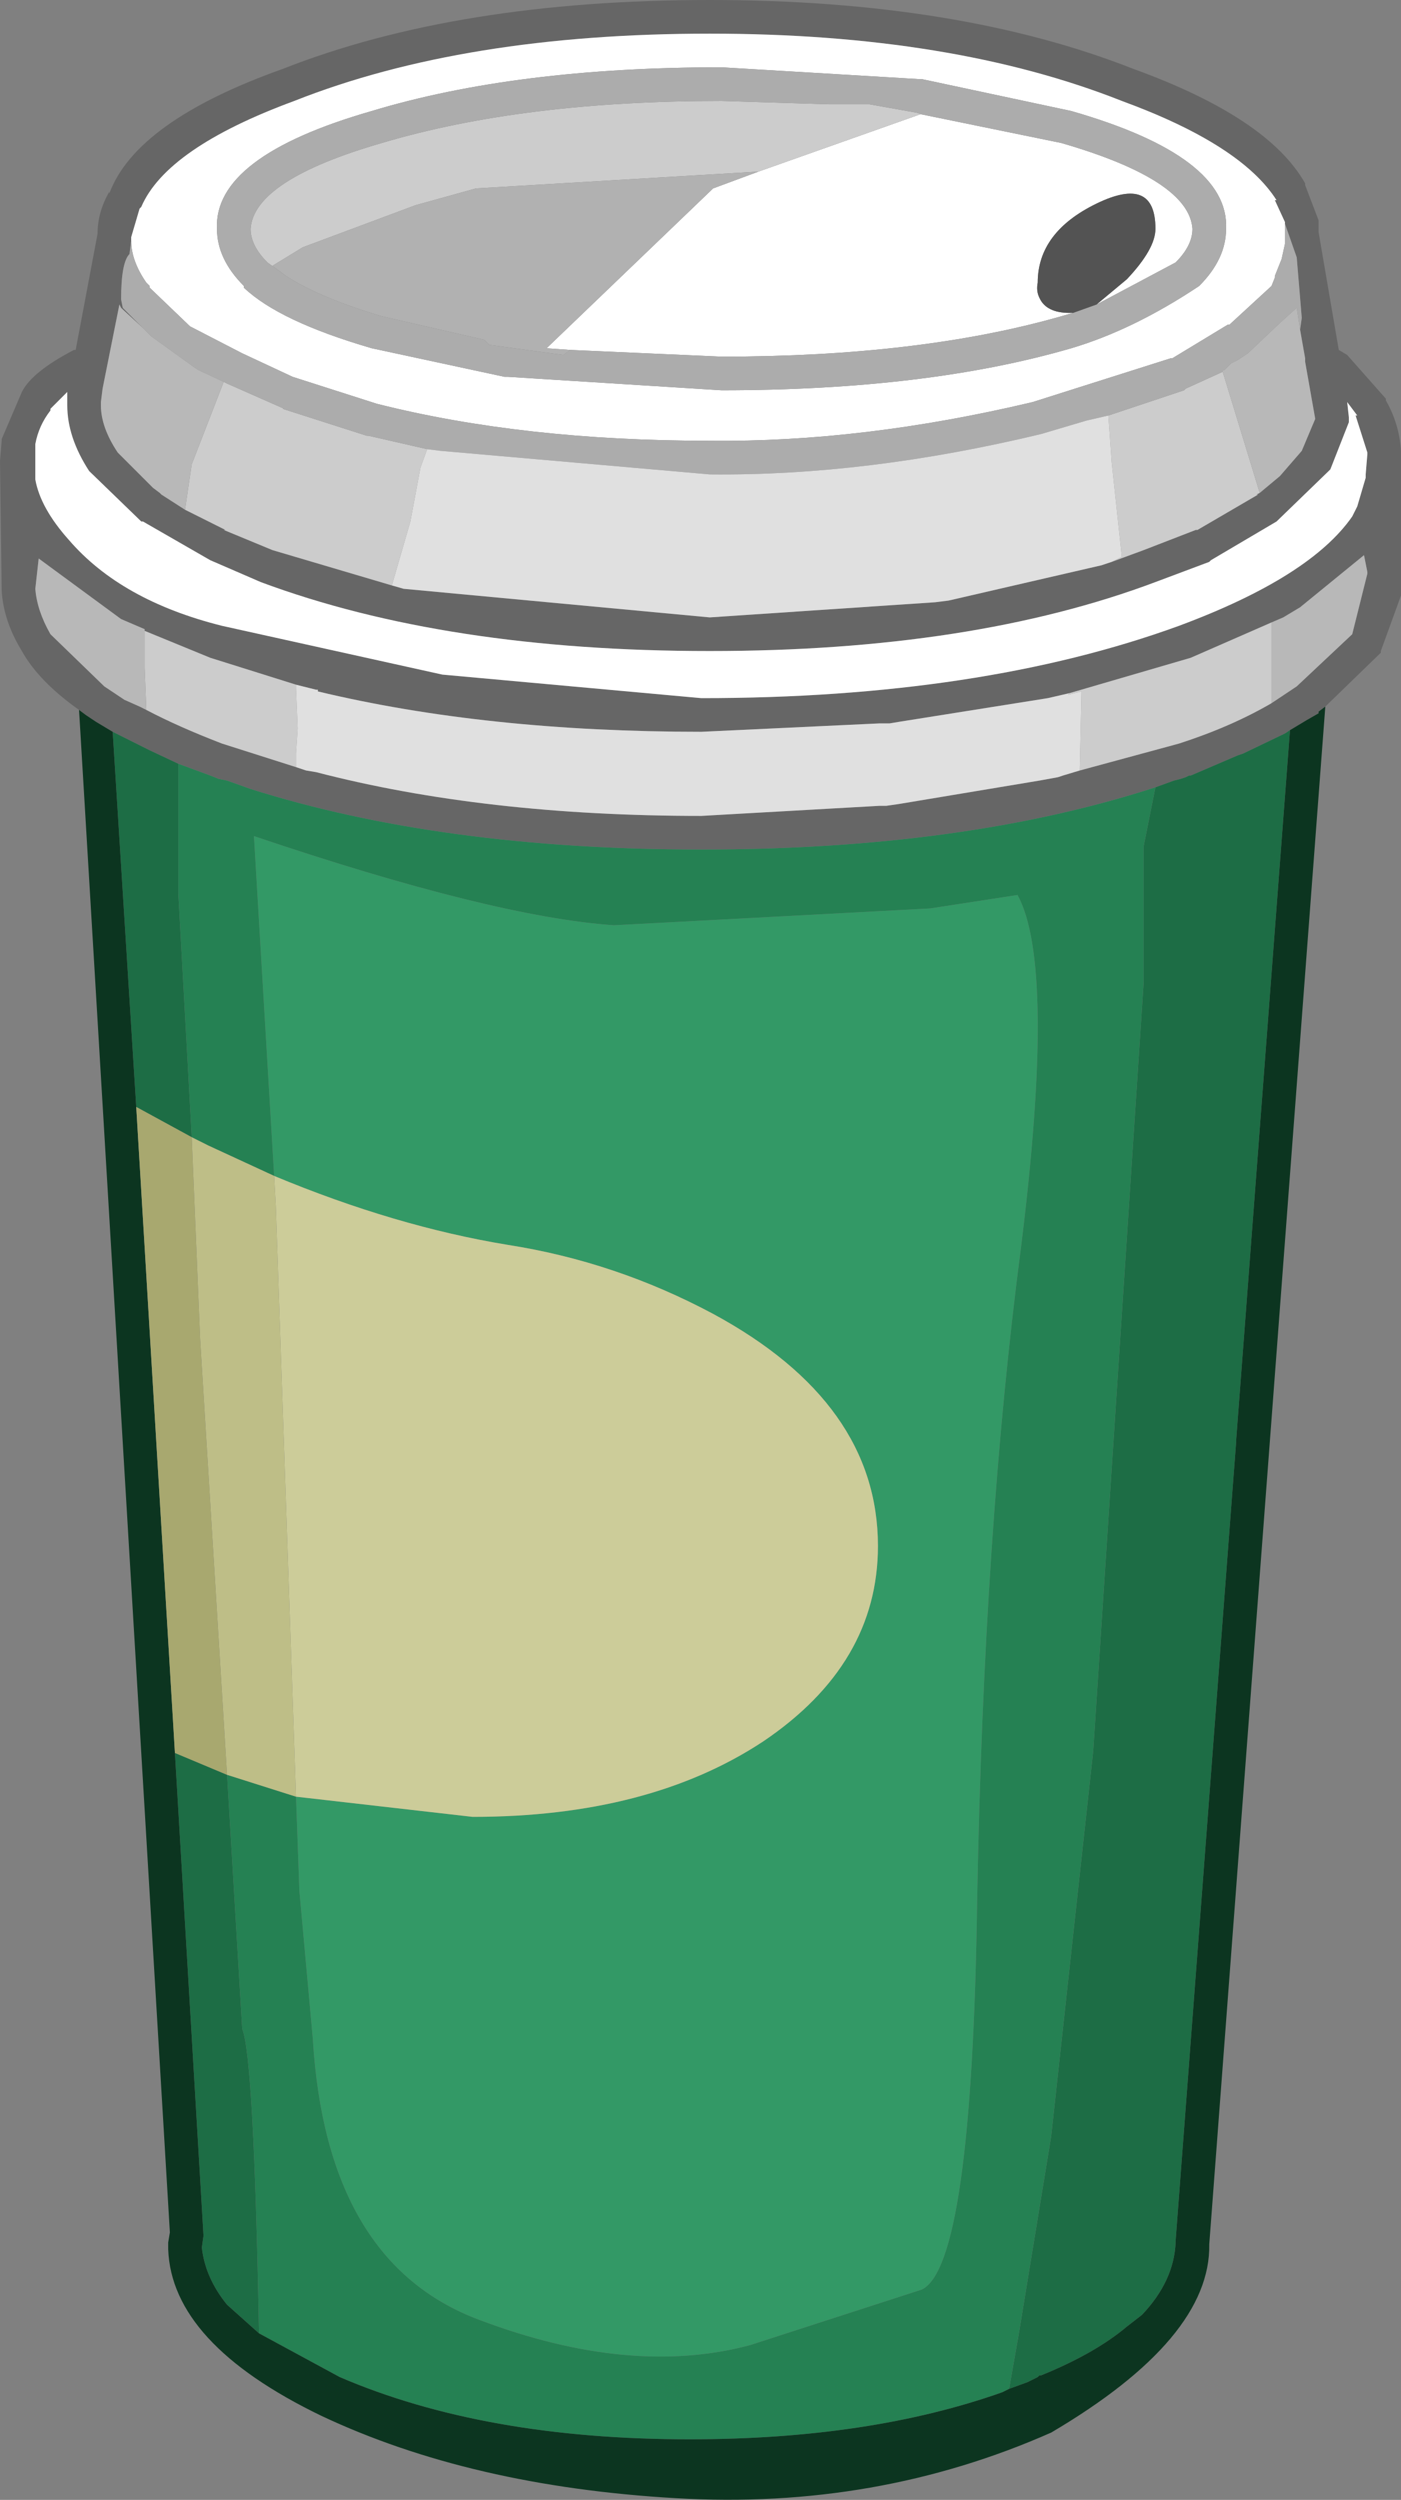 <?xml version="1.0" encoding="UTF-8" standalone="no"?>
<svg xmlns:ffdec="https://www.free-decompiler.com/flash" xmlns:xlink="http://www.w3.org/1999/xlink" ffdec:objectType="shape" height="74.3px" width="41.65px" xmlns="http://www.w3.org/2000/svg">
  <rect width="100%" height="100%" fill="#808080" stroke="none"/>
  <g transform="matrix(1.0, 0.0, 0.0, 1.0, 0.8, 9.75)">
    <path d="M37.4 -3.1 L37.4 -3.15 37.1 -3.8 37.15 -3.8 Q36.1 -5.45 32.55 -6.75 27.5 -8.75 20.3 -8.75 13.0 -8.75 7.95 -6.75 4.15 -5.35 3.4 -3.6 L3.35 -3.55 3.1 -2.7 3.1 -2.6 3.05 -2.2 Q2.8 -1.95 2.8 -0.85 L2.85 -0.6 3.45 0.0 2.8 -0.6 2.75 -0.7 2.25 1.8 2.2 2.2 2.2 2.3 Q2.2 2.95 2.7 3.7 L3.75 4.75 3.95 4.9 4.0 4.95 4.7 5.4 5.9 6.0 5.85 6.0 7.3 6.6 10.85 7.65 11.2 7.75 20.3 8.6 27.0 8.15 27.4 8.1 31.95 7.05 32.25 6.95 33.2 6.6 34.75 6.0 34.8 6.0 36.6 4.95 36.55 4.95 36.65 4.9 37.25 4.4 37.9 3.65 38.3 2.7 38.0 1.0 38.0 0.9 37.85 0.05 37.9 -0.3 37.75 -2.1 37.4 -3.1 M1.55 11.35 Q0.35 10.5 -0.15 9.6 -0.7 8.7 -0.75 7.8 L-0.8 3.95 -0.75 3.35 -0.75 3.3 -0.15 1.9 Q0.15 1.3 1.4 0.65 L1.45 0.65 2.1 -2.8 Q2.1 -3.45 2.45 -4.05 L2.45 -4.0 Q3.25 -6.15 7.6 -7.7 12.8 -9.75 20.3 -9.75 27.7 -9.75 32.9 -7.7 36.9 -6.25 38.0 -4.3 L38.0 -4.25 38.4 -3.2 38.4 -3.1 38.4 -2.85 39.0 0.65 39.25 0.8 40.4 2.1 40.4 2.15 Q40.8 2.85 40.85 3.65 L40.85 3.7 40.85 3.8 40.85 3.95 40.85 7.95 40.25 9.6 40.25 9.65 38.6 11.25 38.4 11.4 38.4 11.45 38.05 11.65 37.55 11.95 37.4 12.05 36.15 12.65 36.0 12.7 34.6 13.3 34.55 13.3 34.45 13.35 34.3 13.4 34.1 13.45 33.55 13.65 Q27.85 15.5 20.05 15.5 12.35 15.5 6.65 13.7 L5.95 13.45 5.7 13.4 5.45 13.3 4.5 12.95 3.65 12.55 2.55 12.0 2.05 11.7 1.75 11.5 1.55 11.35 M38.75 4.2 L38.7 4.25 37.15 5.75 35.2 6.9 35.15 6.95 33.55 7.55 Q28.1 9.6 20.3 9.6 12.45 9.6 6.95 7.55 L5.45 6.9 3.45 5.75 3.4 5.75 1.85 4.25 Q1.2 3.25 1.2 2.3 L1.2 2.2 1.2 1.9 0.7 2.4 0.7 2.45 Q0.35 2.9 0.25 3.45 L0.25 4.5 Q0.4 5.35 1.25 6.3 2.8 8.1 5.8 8.85 L12.35 10.3 20.05 11.0 Q28.35 11.0 34.25 8.85 38.15 7.4 39.4 5.6 L39.45 5.5 39.55 5.3 39.8 4.45 39.8 4.35 39.85 3.75 39.85 3.7 39.5 2.6 39.55 2.6 39.25 2.2 39.3 2.65 39.3 2.7 39.3 2.8 38.75 4.2 M31.3 13.15 L34.25 12.35 Q35.8 11.85 37.0 11.15 L37.75 10.65 39.4 9.1 39.85 7.3 39.85 7.25 39.75 6.75 37.85 8.3 37.35 8.6 37.0 8.75 34.6 9.8 31.0 10.85 30.35 11.0 25.95 11.7 25.65 11.75 25.35 11.75 20.05 12.0 Q13.65 12.0 8.65 10.8 L8.65 10.75 8.6 10.75 8.2 10.65 8.0 10.6 5.45 9.8 3.5 9.0 3.5 8.95 2.8 8.65 0.35 6.85 0.25 7.75 Q0.3 8.4 0.7 9.1 L2.3 10.65 2.9 11.05 3.35 11.25 3.55 11.35 Q4.5 11.85 5.8 12.35 L8.0 13.05 8.3 13.15 8.6 13.2 Q13.6 14.5 20.05 14.5 L25.35 14.2 25.55 14.2 25.9 14.15 30.1 13.45 30.65 13.35 30.8 13.3 31.3 13.15" fill="#666666" fill-rule="evenodd" stroke="none"/>
    <path d="M3.1 -2.6 L3.1 -2.7 3.35 -3.55 3.4 -3.6 Q4.15 -5.35 7.95 -6.75 13.0 -8.75 20.3 -8.75 27.5 -8.75 32.55 -6.75 36.1 -5.45 37.15 -3.8 L37.1 -3.8 37.4 -3.15 37.4 -3.1 37.4 -3.0 37.4 -2.8 37.4 -2.7 37.4 -2.6 37.4 -2.5 37.3 -2.05 37.1 -1.55 37.1 -1.5 37.0 -1.25 35.75 -0.1 35.7 -0.1 34.05 0.9 34.0 0.9 29.9 2.2 Q24.85 3.4 20.3 3.35 14.75 3.35 10.4 2.25 L7.9 1.45 6.4 0.75 4.85 -0.05 3.65 -1.2 3.65 -1.25 3.55 -1.35 Q3.1 -2.0 3.1 -2.6 M26.6 -6.35 L30.75 -5.5 Q34.55 -4.4 34.65 -2.95 34.65 -2.45 34.15 -1.95 L31.8 -0.7 32.7 -1.45 Q33.55 -2.35 33.55 -2.95 33.55 -4.55 31.8 -3.7 30.05 -2.85 30.05 -1.35 30.0 -1.1 30.1 -0.9 30.3 -0.45 31.0 -0.45 L31.1 -0.45 30.75 -0.35 Q26.55 0.85 20.65 0.85 L16.15 0.65 15.45 0.6 20.4 -4.15 21.75 -4.65 26.55 -6.35 26.6 -6.35 M31.05 -6.45 L26.6 -7.4 26.5 -7.4 20.65 -7.75 Q14.55 -7.75 10.25 -6.45 5.55 -5.1 5.65 -2.95 5.65 -2.05 6.45 -1.25 L6.45 -1.2 Q7.5 -0.2 10.25 0.6 L14.2 1.45 14.3 1.45 20.65 1.85 Q26.75 1.85 31.05 0.6 32.9 0.05 34.85 -1.25 35.65 -2.05 35.65 -2.95 35.75 -5.1 31.05 -6.45 M38.75 4.2 L39.3 2.8 39.3 2.7 39.3 2.65 39.25 2.2 39.55 2.6 39.5 2.6 39.85 3.7 39.85 3.75 39.8 4.35 39.8 4.45 39.55 5.3 39.45 5.5 39.4 5.6 Q38.15 7.4 34.25 8.85 28.35 11.0 20.05 11.0 L12.35 10.3 5.8 8.85 Q2.8 8.1 1.25 6.3 0.4 5.35 0.25 4.5 L0.25 3.45 Q0.35 2.9 0.7 2.45 L0.7 2.4 1.2 1.9 1.2 2.2 1.2 2.3 Q1.2 3.25 1.85 4.25 L3.4 5.75 3.45 5.75 5.45 6.9 6.95 7.55 Q12.45 9.6 20.3 9.6 28.1 9.6 33.55 7.55 L35.15 6.95 35.2 6.9 37.15 5.75 38.7 4.25 38.75 4.2" fill="#ffffff" fill-rule="evenodd" stroke="none"/>
    <path d="M36.65 4.9 L36.55 4.95 36.6 4.95 34.8 6.0 34.75 6.0 33.2 6.6 32.25 6.95 32.55 6.8 32.25 4.0 32.15 2.6 34.4 1.85 34.45 1.8 35.55 1.3 36.65 4.9 M10.85 7.65 L7.3 6.6 5.85 6.0 5.9 6.0 4.7 5.4 4.9 4.05 5.85 1.6 5.95 1.65 7.65 2.4 7.6 2.4 10.1 3.2 10.15 3.2 11.9 3.6 11.7 4.15 11.4 5.75 10.85 7.65 M7.7 -1.55 L7.15 -1.95 Q6.65 -2.45 6.65 -2.95 6.75 -4.4 10.55 -5.5 14.75 -6.75 20.65 -6.75 L23.85 -6.65 25.05 -6.65 26.45 -6.4 26.6 -6.35 26.55 -6.35 21.75 -4.65 13.35 -4.15 11.55 -3.65 8.2 -2.4 7.3 -1.85 7.7 -1.55 M31.3 13.15 L31.35 10.85 31.35 10.8 30.95 10.9 31.0 10.85 34.6 9.8 37.0 8.75 37.0 11.15 Q35.8 11.85 34.25 12.35 L31.3 13.15 M8.0 10.6 L8.0 10.7 8.05 11.9 8.0 12.65 8.0 13.05 5.8 12.35 Q4.5 11.85 3.55 11.35 L3.5 10.1 3.5 9.0 5.45 9.8 8.0 10.6" fill="#cccccc" fill-rule="evenodd" stroke="none"/>
    <path d="M37.4 -3.1 L37.75 -2.1 37.9 -0.3 37.85 0.05 37.75 -0.6 37.25 -0.15 36.3 0.75 36.0 0.95 35.8 1.05 35.75 1.1 35.65 1.2 35.6 1.25 35.55 1.25 35.55 1.3 34.45 1.8 34.4 1.85 32.15 2.6 31.5 2.75 30.15 3.15 Q24.95 4.4 20.3 4.35 L12.3 3.65 11.9 3.6 10.15 3.2 10.1 3.2 7.6 2.4 7.65 2.4 5.95 1.65 5.85 1.6 5.1 1.25 4.95 1.15 3.7 0.25 3.45 0.0 2.85 -0.6 2.8 -0.85 Q2.8 -1.95 3.05 -2.2 L3.1 -2.6 Q3.1 -2.0 3.55 -1.35 L3.65 -1.25 3.65 -1.2 4.85 -0.05 6.4 0.75 7.9 1.45 10.4 2.25 Q14.75 3.35 20.3 3.35 24.85 3.4 29.9 2.2 L34.0 0.9 34.05 0.9 35.7 -0.1 35.75 -0.1 37.0 -1.25 37.1 -1.5 37.1 -1.55 37.3 -2.05 37.4 -2.5 37.4 -2.6 37.4 -2.7 37.4 -2.8 37.4 -3.0 37.4 -3.1 M26.6 -6.35 L26.45 -6.4 25.05 -6.65 23.85 -6.65 20.65 -6.75 Q14.75 -6.75 10.55 -5.5 6.75 -4.4 6.65 -2.95 6.65 -2.45 7.15 -1.95 L7.7 -1.55 Q8.7 -0.9 10.55 -0.35 L13.6 0.35 13.75 0.5 15.95 0.8 16.15 0.65 20.65 0.85 Q26.55 0.85 30.75 -0.35 L31.1 -0.45 31.8 -0.7 34.15 -1.95 Q34.65 -2.45 34.65 -2.95 34.55 -4.4 30.75 -5.5 L26.6 -6.35 M31.05 -6.45 Q35.75 -5.1 35.65 -2.95 35.65 -2.05 34.85 -1.25 32.9 0.05 31.05 0.6 26.75 1.85 20.65 1.85 L14.3 1.45 14.2 1.45 10.25 0.6 Q7.5 -0.2 6.45 -1.2 L6.45 -1.25 Q5.65 -2.05 5.65 -2.95 5.55 -5.1 10.25 -6.45 14.55 -7.75 20.65 -7.75 L26.5 -7.4 26.6 -7.4 31.05 -6.45" fill="#acacac" fill-rule="evenodd" stroke="none"/>
    <path d="M16.15 0.65 L15.95 0.8 13.75 0.5 13.6 0.35 10.55 -0.35 Q8.7 -0.9 7.7 -1.55 L7.3 -1.85 8.2 -2.4 11.55 -3.65 13.35 -4.15 21.75 -4.65 20.4 -4.15 15.45 0.6 16.15 0.65" fill="#b1b1b1" fill-rule="evenodd" stroke="none"/>
    <path d="M37.85 0.05 L38.0 0.9 38.0 1.0 38.3 2.7 37.9 3.65 37.25 4.4 36.65 4.9 35.55 1.3 35.55 1.25 35.6 1.25 35.65 1.2 35.75 1.1 35.8 1.05 36.0 0.95 36.3 0.75 37.25 -0.15 37.75 -0.6 37.85 0.05 M4.7 5.4 L4.0 4.95 3.95 4.9 3.75 4.75 2.7 3.7 Q2.2 2.95 2.2 2.3 L2.2 2.2 2.25 1.8 2.75 -0.7 2.8 -0.6 3.45 0.0 3.7 0.25 4.95 1.15 5.1 1.25 5.85 1.6 4.9 4.05 4.7 5.4 M37.0 11.15 L37.0 8.75 37.35 8.6 37.85 8.3 39.75 6.75 39.85 7.25 39.85 7.3 39.4 9.1 37.75 10.65 37.0 11.15 M3.55 11.35 L3.35 11.25 2.9 11.05 2.3 10.65 0.7 9.1 Q0.3 8.4 0.25 7.75 L0.35 6.85 2.8 8.65 3.5 8.95 3.5 9.0 3.5 10.1 3.55 11.35" fill="#b8b8b8" fill-rule="evenodd" stroke="none"/>
    <path d="M32.25 6.95 L31.95 7.05 27.4 8.1 27.0 8.15 20.3 8.6 11.2 7.75 10.85 7.65 11.4 5.75 11.7 4.15 11.9 3.6 12.3 3.65 20.3 4.35 Q24.95 4.4 30.15 3.15 L31.5 2.75 32.15 2.6 32.25 4.0 32.55 6.8 32.25 6.95 M31.0 10.85 L30.95 10.9 31.35 10.8 31.35 10.85 31.3 13.15 30.8 13.3 30.65 13.35 30.1 13.45 25.9 14.15 25.55 14.2 25.35 14.2 20.05 14.5 Q13.6 14.5 8.6 13.2 L8.3 13.15 8.0 13.05 8.0 12.65 8.05 11.9 8.0 10.7 8.0 10.6 8.2 10.65 8.6 10.75 8.65 10.75 8.65 10.8 Q13.65 12.0 20.05 12.0 L25.35 11.75 25.65 11.75 25.95 11.7 30.35 11.0 31.0 10.85" fill="#e0e0e0" fill-rule="evenodd" stroke="none"/>
    <path d="M31.8 -0.7 L31.1 -0.45 31.0 -0.45 Q30.3 -0.45 30.1 -0.9 30.0 -1.1 30.05 -1.35 30.05 -2.85 31.8 -3.7 33.55 -4.55 33.55 -2.95 33.55 -2.35 32.7 -1.45 L31.8 -0.7" fill="#535353" fill-rule="evenodd" stroke="none"/>
    <path d="M7.35 25.2 L6.85 16.8 6.75 15.1 Q13.85 17.5 17.45 17.75 L26.85 17.25 29.45 16.85 Q30.6 18.95 29.55 27.35 28.45 35.75 28.25 46.7 28.1 57.6 26.6 58.3 L21.5 59.95 Q17.95 60.9 13.45 59.2 8.9 57.5 8.5 50.85 L8.1 46.45 8.0 43.65 13.25 44.25 Q18.5 44.25 21.9 42.0 25.3 39.7 25.3 36.2 25.3 31.95 20.4 29.3 17.5 27.75 14.3 27.25 10.95 26.7 7.35 25.2" fill="#339966" fill-rule="evenodd" stroke="none"/>
    <path d="M4.5 12.95 L5.45 13.3 5.7 13.4 5.95 13.45 6.65 13.7 Q12.35 15.5 20.05 15.5 27.85 15.5 33.55 13.65 L33.2 15.4 33.2 19.45 32.45 30.85 31.7 42.3 30.45 53.75 29.5 59.55 29.2 61.25 29.0 61.35 Q25.05 62.75 19.7 62.75 13.6 62.75 9.3 60.9 L6.9 59.6 Q6.75 51.4 6.4 50.55 L5.95 43.0 8.0 43.65 8.1 46.45 8.5 50.85 Q8.9 57.5 13.45 59.2 17.95 60.9 21.5 59.95 L26.6 58.3 Q28.1 57.6 28.25 46.7 28.45 35.75 29.55 27.35 30.6 18.95 29.45 16.85 L26.85 17.25 17.45 17.75 Q13.85 17.5 6.75 15.1 L6.85 16.8 7.35 25.2 5.4 24.3 4.9 24.05 4.5 16.8 4.5 12.95" fill="#258153" fill-rule="evenodd" stroke="none"/>
    <path d="M2.55 12.0 L3.65 12.55 4.5 12.95 4.5 16.8 4.9 24.05 3.25 23.15 2.55 12.0 M33.55 13.65 L34.1 13.45 34.3 13.4 34.45 13.35 34.55 13.3 34.6 13.3 36.0 12.7 36.15 12.65 37.4 12.05 37.55 11.95 35.95 33.05 35.95 33.1 34.15 56.85 34.15 56.9 Q34.1 58.05 33.15 59.05 L32.7 59.4 Q31.75 60.2 30.15 60.85 L30.1 60.85 30.05 60.9 29.75 61.05 29.2 61.25 29.5 59.55 30.45 53.75 31.7 42.3 32.45 30.85 33.2 19.45 33.2 15.4 33.55 13.65 M5.95 43.0 L6.4 50.55 Q6.75 51.4 6.9 59.6 L5.95 58.75 Q5.3 57.95 5.2 57.05 L5.25 56.7 4.4 42.35 5.95 43.0" fill="#1d6d45" fill-rule="evenodd" stroke="none"/>
    <path d="M1.55 11.35 L1.75 11.5 2.05 11.7 2.55 12.0 3.25 23.15 4.4 42.35 5.25 56.7 5.2 57.05 Q5.3 57.95 5.95 58.75 L6.9 59.6 9.3 60.9 Q13.6 62.75 19.7 62.75 25.05 62.75 29.0 61.35 L29.2 61.25 29.75 61.05 30.05 60.9 30.1 60.85 30.15 60.85 Q31.75 60.2 32.7 59.4 L33.15 59.05 Q34.1 58.05 34.15 56.9 L34.15 56.85 35.95 33.1 35.95 33.05 37.55 11.95 38.05 11.65 38.4 11.45 38.4 11.4 38.6 11.25 35.15 56.95 Q35.2 59.75 30.45 62.55 25.25 64.85 19.3 64.5 13.2 64.15 8.75 62.05 4.3 59.9 4.2 57.1 L4.2 57.05 4.2 56.95 4.2 56.9 4.25 56.6 1.55 11.35" fill="#0c3520" fill-rule="evenodd" stroke="none"/>
    <path d="M7.35 25.2 Q10.95 26.7 14.3 27.25 17.5 27.75 20.4 29.3 25.3 31.95 25.3 36.2 25.3 39.7 21.9 42.0 18.5 44.25 13.25 44.25 L8.0 43.65 7.4 26.1 7.35 25.2" fill="#cccc99" fill-rule="evenodd" stroke="none"/>
    <path d="M8.0 43.65 L5.95 43.0 5.15 30.05 4.9 24.05 5.4 24.3 7.35 25.2 7.4 26.1 8.0 43.65" fill="#bebe87" fill-rule="evenodd" stroke="none"/>
    <path d="M3.25 23.15 L4.9 24.05 5.15 30.05 5.95 43.0 4.4 42.35 3.25 23.15" fill="#a8a86f" fill-rule="evenodd" stroke="none"/>
  </g>
</svg>
